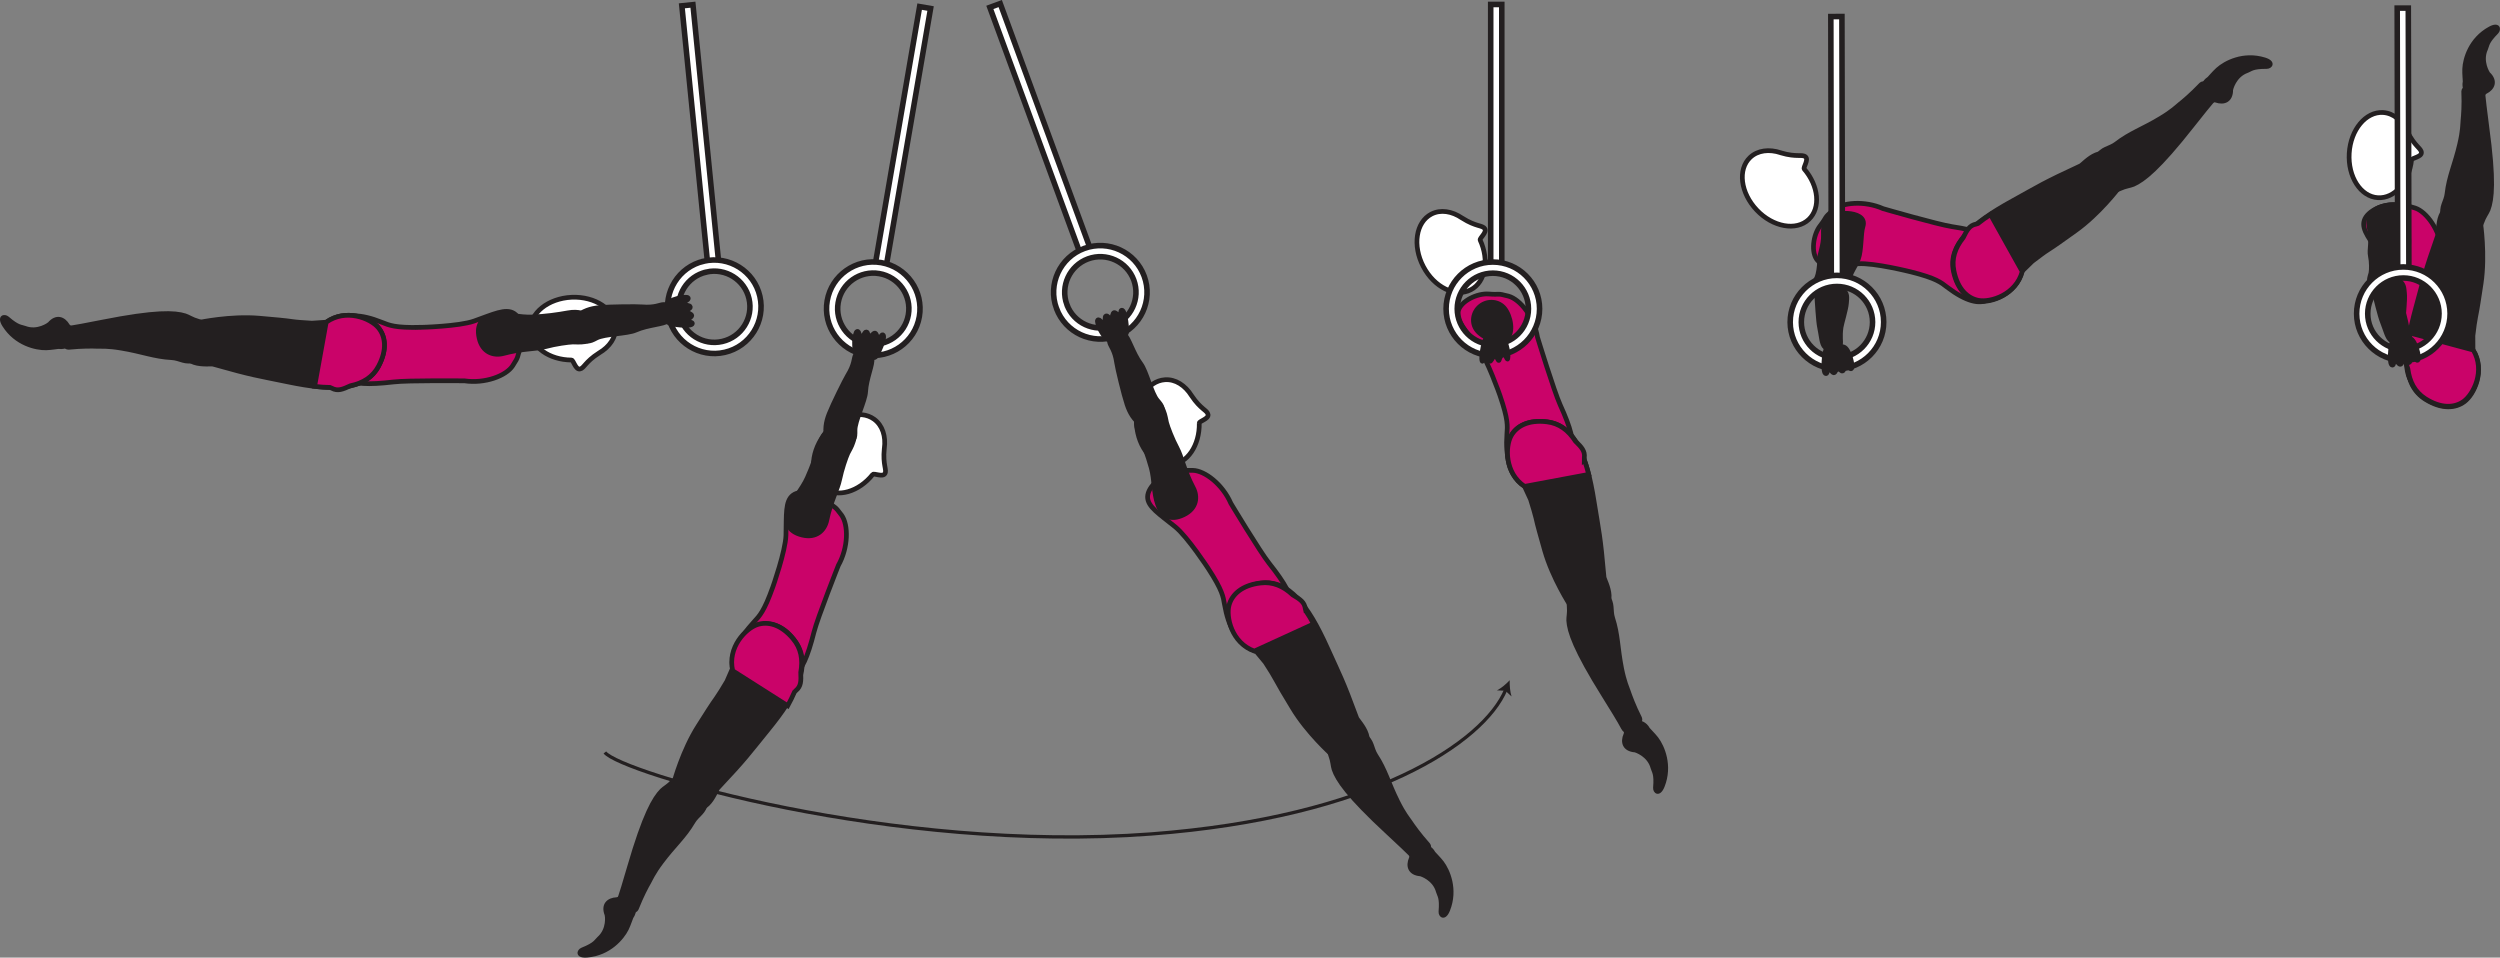 <?xml version="1.0" encoding="UTF-8" standalone="no"?>
<!-- Created with Inkscape (http://www.inkscape.org/) -->

<svg
   version="1.1"
   id="svg1"
   width="299.53"
   height="114.734"
   viewBox="0 0 299.53 114.734"
   sodipodi:docname="cell.svg"
   xmlns:inkscape="http://www.inkscape.org/namespaces/inkscape"
   xmlns:sodipodi="http://sodipodi.sourceforge.net/DTD/sodipodi-0.dtd"
   xmlns="http://www.w3.org/2000/svg"
   xmlns:svg="http://www.w3.org/2000/svg">
  <rect x="0" y="0" width="299.53" height="114.734" fill="#808080" stroke="none"/>
  <sodipodi:namedview
     id="namedview1"
     pagecolor="#ffffff"
     bordercolor="#000000"
     borderopacity="0.25"
     inkscape:showpageshadow="2"
     inkscape:pageopacity="0.0"
     inkscape:pagecheckerboard="0"
     inkscape:deskcolor="#d1d1d1">
    <inkscape:page
       x="0"
       y="0"
       inkscape:label="1"
       id="page1"
       width="299.53"
       height="114.734"
       margin="0"
       bleed="0" />
  </sodipodi:namedview>
  <defs
     id="defs1" />
  <path
     style="fill:#ffffff;fill-opacity:1;fill-rule:nonzero;stroke:#231f20;stroke-width:0.666;stroke-linecap:butt;stroke-linejoin:miter;stroke-miterlimit:4;stroke-dasharray:none;stroke-opacity:1"
     d="m 118.595,0.886 10.91,29.733 1.256,-0.457 -10.922,-29.735 z"
     id="path872" />
  <path
     style="fill:#ffffff;fill-opacity:1;fill-rule:nonzero;stroke:none"
     d="m 127.824,36.496 c -0.808,-2.209 0.328,-4.667 2.536,-5.48 2.208,-0.812 4.672,0.328 5.484,2.537 0.808,2.208 -0.333,4.667 -2.541,5.479 -2.208,0.812 -4.667,-0.328 -5.479,-2.536 m -1.245,0.457 c 1.062,2.901 4.286,4.391 7.188,3.328 2.894,-1.061 4.39,-4.285 3.322,-7.187 -1.062,-2.901 -4.286,-4.391 -7.182,-3.328 -2.902,1.067 -4.396,4.291 -3.328,7.187"
     id="path873" />
  <path
     style="fill:none;stroke:#231f20;stroke-width:0.666;stroke-linecap:butt;stroke-linejoin:miter;stroke-miterlimit:4;stroke-dasharray:none;stroke-opacity:1"
     d="m 127.824,36.496 c -0.808,-2.209 0.328,-4.667 2.536,-5.48 2.208,-0.812 4.672,0.328 5.484,2.537 0.808,2.208 -0.333,4.667 -2.541,5.479 -2.208,0.812 -4.667,-0.328 -5.479,-2.536 z m -1.245,0.457 c 1.062,2.901 4.286,4.391 7.188,3.328 2.894,-1.061 4.39,-4.285 3.322,-7.187 -1.062,-2.901 -4.286,-4.391 -7.182,-3.328 -2.902,1.067 -4.396,4.291 -3.328,7.187 z"
     id="path874" />
  <path
     style="fill:#ffffff;fill-opacity:1;fill-rule:nonzero;stroke:#231f20;stroke-width:0.666;stroke-linecap:butt;stroke-linejoin:miter;stroke-miterlimit:4;stroke-dasharray:none;stroke-opacity:1"
     d="m 110.183,0.792 -5.375,31.213 1.312,0.229 5.375,-31.213 z"
     id="path875" />
  <path
     style="fill:#ffffff;fill-opacity:1;fill-rule:nonzero;stroke:none"
     d="m 100.423,36.261 c 0.401,-2.323 2.609,-3.88 4.926,-3.484 2.323,0.4 3.886,2.613 3.484,4.932 -0.396,2.317 -2.609,3.885 -4.932,3.484 -2.317,-0.401 -3.88,-2.615 -3.478,-4.932 m -1.314,-0.229 c -0.525,3.047 1.527,5.948 4.568,6.473 3.042,0.521 5.948,-1.525 6.47,-4.572 0.525,-3.043 -1.527,-5.943 -4.568,-6.469 -3.042,-0.52 -5.948,1.527 -6.47,4.568"
     id="path876" />
  <path
     style="fill:none;stroke:#231f20;stroke-width:0.666;stroke-linecap:butt;stroke-linejoin:miter;stroke-miterlimit:4;stroke-dasharray:none;stroke-opacity:1"
     d="m 100.423,36.261 c 0.401,-2.323 2.609,-3.88 4.926,-3.484 2.323,0.4 3.886,2.613 3.484,4.932 -0.396,2.317 -2.609,3.885 -4.932,3.484 -2.317,-0.401 -3.88,-2.615 -3.478,-4.932 z m -1.314,-0.229 c -0.525,3.047 1.527,5.948 4.568,6.473 3.042,0.521 5.948,-1.525 6.47,-4.572 0.525,-3.043 -1.527,-5.943 -4.568,-6.469 -3.042,-0.52 -5.948,1.527 -6.47,4.568 z"
     id="path877" />
  <path
     style="fill:#ffffff;fill-opacity:1;fill-rule:nonzero;stroke:#231f20;stroke-width:0.666;stroke-linecap:butt;stroke-linejoin:miter;stroke-miterlimit:4;stroke-dasharray:none;stroke-opacity:1"
     d="m 81.694,0.698 3.15,31.521 1.323,-0.136 -3.145,-31.521 z"
     id="path878" />
  <path
     style="fill:#ffffff;fill-opacity:1;fill-rule:nonzero;stroke:none"
     d="m 84.631,32.594 c 2.292,-0.527 4.588,0.911 5.115,3.203 0.525,2.297 -0.912,4.589 -3.208,5.115 -2.292,0.532 -4.59,-0.911 -5.115,-3.208 -0.527,-2.292 0.911,-4.584 3.208,-5.109 m -0.303,-1.303 c -3.004,0.693 -4.89,3.704 -4.202,6.713 0.693,3.011 3.702,4.896 6.708,4.209 3.016,-0.693 4.896,-3.704 4.209,-6.715 -0.688,-3.009 -3.699,-4.895 -6.715,-4.208"
     id="path879" />
  <path
     style="fill:none;stroke:#231f20;stroke-width:0.666;stroke-linecap:butt;stroke-linejoin:miter;stroke-miterlimit:4;stroke-dasharray:none;stroke-opacity:1"
     d="m 84.631,32.594 c 2.292,-0.527 4.588,0.911 5.115,3.203 0.525,2.297 -0.912,4.589 -3.208,5.115 -2.292,0.532 -4.59,-0.911 -5.115,-3.208 -0.527,-2.292 0.911,-4.584 3.208,-5.109 z m -0.303,-1.303 c -3.004,0.693 -4.89,3.704 -4.202,6.713 0.693,3.011 3.702,4.896 6.708,4.209 3.016,-0.693 4.896,-3.704 4.209,-6.715 -0.688,-3.009 -3.699,-4.895 -6.715,-4.208 z"
     id="path880" />
  <path
     style="fill:#231f20;fill-opacity:1;fill-rule:nonzero;stroke:none"
     d="m 5.855,38.766 c 0.875,-1.027 1.807,-0.693 2.333,0.197 0.156,0.271 0.563,0.339 0.698,0.609 0.302,0.636 -0.338,2.26 -1.828,2.068 -0.104,-0.016 -0.911,0.136 -1.531,0.151 -1.213,0.027 -3.656,-0.511 -5.089,-2.791 -0.682,-1.084 0.084,-1.287 0.496,-0.928 1.285,1.12 1.624,0.964 2.066,1.141 1.516,0.583 2.855,-0.448 2.855,-0.448"
     id="path881" />
  <path
     style="fill:none;stroke:#231f20;stroke-width:0.333;stroke-linecap:butt;stroke-linejoin:miter;stroke-miterlimit:4;stroke-dasharray:none;stroke-opacity:1"
     d="m 5.855,38.766 c 0.875,-1.027 1.807,-0.693 2.333,0.197 0.156,0.271 0.563,0.339 0.698,0.609 0.302,0.636 -0.338,2.26 -1.828,2.068 -0.104,-0.016 -0.911,0.136 -1.531,0.151 -1.213,0.027 -3.656,-0.511 -5.089,-2.791 -0.682,-1.084 0.084,-1.287 0.496,-0.928 1.285,1.12 1.624,0.964 2.066,1.141 1.516,0.583 2.855,-0.448 2.855,-0.448 z"
     id="path882" />
  <path
     style="fill:#231f20;fill-opacity:1;fill-rule:nonzero;stroke:none"
     d="m 24.412,41.428 c 0.416,-2.229 0.198,-2.719 -0.729,-2.959 -0.615,-0.161 -1.135,-0.516 -1.505,-0.631 -1.244,-0.391 -3.484,-0.52 -9.943,0.761 -1.464,0.296 -3.521,0.687 -4.375,0.781 -1.349,0.151 -0.188,2.291 0.344,2.233 1.703,-0.167 2.896,-0.145 3.515,-0.119 0.423,0.015 1.183,-0.063 2.829,0.219 2.49,0.411 3.922,1.031 6.036,1.14 0.979,0.047 1.683,0.708 2.678,0.265 0.989,-0.443 1.15,-1.692 1.15,-1.692"
     id="path883" />
  <path
     style="fill:none;stroke:#231f20;stroke-width:0.566;stroke-linecap:butt;stroke-linejoin:miter;stroke-miterlimit:4;stroke-dasharray:none;stroke-opacity:1"
     d="m 24.412,41.428 c 0.416,-2.229 0.198,-2.719 -0.729,-2.959 -0.615,-0.161 -1.135,-0.516 -1.505,-0.631 -1.244,-0.391 -3.484,-0.52 -9.943,0.761 -1.464,0.296 -3.521,0.687 -4.375,0.781 -1.349,0.151 -0.188,2.291 0.344,2.233 1.703,-0.167 2.896,-0.145 3.515,-0.119 0.423,0.015 1.183,-0.063 2.829,0.219 2.49,0.411 3.922,1.031 6.036,1.14 0.979,0.047 1.683,0.708 2.678,0.265 0.989,-0.443 1.15,-1.692 1.15,-1.692 z"
     id="path884" />
  <path
     style="fill:#ca0369;fill-opacity:1;fill-rule:nonzero;stroke:none"
     d="m 50.438,39.22 c -3.13,0.077 -3.807,-0.256 -4.667,-0.595 -5.364,-2.151 -6.317,0.527 -5.733,3.349 0.686,3.323 0.869,4.525 7.12,3.787 1.738,-0.208 8.509,-0.131 8.509,-0.131 2.423,0.355 4.975,-0.588 5.761,-1.812 0.839,-1.292 0.411,-0.839 0.963,-2.177 0.532,-1.271 0.224,-3.432 -0.817,-4.099 -1.006,-0.631 -2.49,0.12 -4.782,0.927 -1.801,0.636 -6.354,0.751 -6.354,0.751"
     id="path885" />
  <path
     style="fill:none;stroke:#231f20;stroke-width:0.566;stroke-linecap:butt;stroke-linejoin:miter;stroke-miterlimit:4;stroke-dasharray:none;stroke-opacity:1"
     d="m 50.438,39.22 c -3.13,0.077 -3.807,-0.256 -4.667,-0.595 -5.364,-2.151 -6.317,0.527 -5.733,3.349 0.686,3.323 0.869,4.525 7.12,3.787 1.738,-0.208 8.509,-0.131 8.509,-0.131 2.423,0.355 4.975,-0.588 5.761,-1.812 0.839,-1.292 0.411,-0.839 0.963,-2.177 0.532,-1.271 0.224,-3.432 -0.817,-4.099 -1.006,-0.631 -2.49,0.12 -4.782,0.927 -1.801,0.636 -6.354,0.751 -6.354,0.751 z"
     id="path886" />
  <path
     style="fill:#ffffff;fill-opacity:1;fill-rule:nonzero;stroke:none"
     d="m 68.47,43.136 c 0.244,0.016 0.473,1.141 0.994,1.079 0.516,-0.068 0.62,-0.849 2.303,-1.917 l 0.015,-0.011 c 1.256,-0.733 2.042,-1.88 1.985,-3.135 -0.089,-2.073 -2.448,-3.656 -5.267,-3.537 -2.828,0.125 -5.041,1.907 -4.948,3.985 0.084,1.984 2.256,3.52 4.918,3.536"
     id="path887" />
  <path
     style="fill:none;stroke:#231f20;stroke-width:0.566;stroke-linecap:butt;stroke-linejoin:miter;stroke-miterlimit:4;stroke-dasharray:none;stroke-opacity:1"
     d="m 68.47,43.136 c 0.244,0.016 0.473,1.141 0.994,1.079 0.516,-0.068 0.62,-0.849 2.303,-1.917 l 0.015,-0.011 c 1.256,-0.733 2.042,-1.88 1.985,-3.135 -0.089,-2.073 -2.448,-3.656 -5.267,-3.537 -2.828,0.125 -5.041,1.907 -4.948,3.985 0.084,1.984 2.256,3.52 4.918,3.536 z"
     id="path888" />
  <path
     style="fill:#231f20;fill-opacity:1;fill-rule:nonzero;stroke:none"
     d="m 22.152,40.422 c -1.073,3.869 2.932,3.083 3.396,3.213 4.818,1.365 5.198,1.344 8.943,2.12 5.405,1.131 9.285,1.073 10.864,-1.88 1.073,-2.005 0.812,-3.625 -0.036,-4.631 -0.943,-1.115 -3.885,-2.317 -6.235,-0.64 l -1.713,0.115 c -1.156,-0.079 -1.735,-0.105 -2.303,-0.188 -0.994,-0.145 -2.068,-0.235 -4.016,-0.407 -3.457,-0.296 -7.213,0.511 -7.213,0.511 -1.244,-0.073 -1.687,1.787 -1.687,1.787"
     id="path889" />
  <path
     style="fill:none;stroke:#231f20;stroke-width:0.566;stroke-linecap:butt;stroke-linejoin:miter;stroke-miterlimit:4;stroke-dasharray:none;stroke-opacity:1"
     d="m 22.152,40.422 c -1.073,3.869 2.932,3.083 3.396,3.213 4.818,1.365 5.198,1.344 8.943,2.12 5.405,1.131 9.285,1.073 10.864,-1.88 1.073,-2.005 0.812,-3.625 -0.036,-4.631 -0.943,-1.115 -3.885,-2.317 -6.235,-0.64 l -1.713,0.115 c -1.156,-0.079 -1.735,-0.105 -2.303,-0.188 -0.994,-0.145 -2.068,-0.235 -4.016,-0.407 -3.457,-0.296 -7.213,0.511 -7.213,0.511 -1.244,-0.073 -1.687,1.787 -1.687,1.787 z"
     id="path890" />
  <path
     style="fill:#ca0369;fill-opacity:1;fill-rule:nonzero;stroke:none"
     d="m 45.319,39.245 c -0.943,-1.115 -3.885,-2.317 -6.235,-0.64 l -1.39,7.687 c 0.65,0.079 1.254,0.115 1.844,0.125 0.077,0.031 0.15,0.057 0.213,0.093 0.708,0.385 1.292,0.147 2.235,-0.291 1.52,-0.324 2.676,-1.043 3.369,-2.344 1.068,-2.005 0.817,-3.625 -0.036,-4.631"
     id="path891" />
  <path
     style="fill:none;stroke:#231f20;stroke-width:0.566;stroke-linecap:butt;stroke-linejoin:miter;stroke-miterlimit:4;stroke-dasharray:none;stroke-opacity:1"
     d="m 45.319,39.245 c -0.943,-1.115 -3.885,-2.317 -6.235,-0.64 l -1.39,7.687 c 0.65,0.079 1.254,0.115 1.844,0.125 0.077,0.031 0.15,0.057 0.213,0.093 0.708,0.385 1.292,0.147 2.235,-0.291 1.52,-0.324 2.676,-1.043 3.369,-2.344 1.068,-2.005 0.817,-3.625 -0.036,-4.631 z"
     id="path892" />
  <path
     style="fill:#231f20;fill-opacity:1;fill-rule:nonzero;stroke:none"
     d="m 80.052,38.422 c -0.478,0.437 -2.421,0.484 -3.894,1.135 -0.991,0.444 -3.735,0.433 -4.694,0.943 -0.874,0.469 -1.322,0.605 -2.03,-0.307 -0.418,-0.536 -0.876,-1.844 -0.491,-2.177 0.907,-0.776 1.808,-1.057 2.876,-1.161 1.208,-0.115 4.515,-0.145 5.129,-0.088 1.516,0.129 2.131,-0.271 2.538,-0.276 0.76,-0.011 0.952,0.281 1.062,0.776 0.208,0.932 -0.496,1.156 -0.496,1.156"
     id="path893" />
  <path
     style="fill:none;stroke:#231f20;stroke-width:0.566;stroke-linecap:butt;stroke-linejoin:miter;stroke-miterlimit:4;stroke-dasharray:none;stroke-opacity:1"
     d="m 80.052,38.422 c -0.478,0.437 -2.421,0.484 -3.894,1.135 -0.991,0.444 -3.735,0.433 -4.694,0.943 -0.874,0.469 -1.322,0.605 -2.03,-0.307 -0.418,-0.536 -0.876,-1.844 -0.491,-2.177 0.907,-0.776 1.808,-1.057 2.876,-1.161 1.208,-0.115 4.515,-0.145 5.129,-0.088 1.516,0.129 2.131,-0.271 2.538,-0.276 0.76,-0.011 0.952,0.281 1.062,0.776 0.208,0.932 -0.496,1.156 -0.496,1.156 z"
     id="path894" />
  <path
     style="fill:#231f20;fill-opacity:1;fill-rule:nonzero;stroke:none"
     d="m 71.115,39.928 c 0.079,1.292 -1.943,1.036 -2.484,1.047 -0.541,0.016 -2.088,0.229 -3.265,0.552 -1.183,0.317 -2.792,0.213 -5.042,0.823 -1.177,0.319 -2.532,-0.12 -2.917,-1.849 -0.385,-1.713 0.432,-2.577 1.921,-2.744 1.486,-0.172 2.948,0.297 4.464,0.224 1.511,-0.063 3.042,-0.271 4.235,-0.495 1.359,-0.251 2.125,0.129 2.391,0.525 0.661,1 0.697,1.917 0.697,1.917"
     id="path895" />
  <path
     style="fill:none;stroke:#231f20;stroke-width:0.566;stroke-linecap:butt;stroke-linejoin:miter;stroke-miterlimit:4;stroke-dasharray:none;stroke-opacity:1"
     d="m 71.115,39.928 c 0.079,1.292 -1.943,1.036 -2.484,1.047 -0.541,0.016 -2.088,0.229 -3.265,0.552 -1.183,0.317 -2.792,0.213 -5.042,0.823 -1.177,0.319 -2.532,-0.12 -2.917,-1.849 -0.385,-1.713 0.432,-2.577 1.921,-2.744 1.486,-0.172 2.948,0.297 4.464,0.224 1.511,-0.063 3.042,-0.271 4.235,-0.495 1.359,-0.251 2.125,0.129 2.391,0.525 0.661,1 0.697,1.917 0.697,1.917 z"
     id="path896" />
  <path
     style="fill:#231f20;fill-opacity:1;fill-rule:nonzero;stroke:none"
     d="m 79.824,36.553 c 0.187,-0.677 2.458,-1.136 2.619,-0.86 0.161,0.276 -0.604,0.344 -0.437,0.661 0.166,0.313 0.652,0.193 0.698,0.417 0.052,0.249 -0.546,0.301 -0.428,0.583 0.048,0.115 0.62,0.276 0.606,0.464 -0.016,0.167 -0.48,0.416 -0.502,0.547 -0.03,0.213 0.584,0.213 0.574,0.391 -0.02,0.464 -2.714,0.104 -2.85,-0.099 -0.197,-0.292 -0.582,-1.021 -0.28,-2.104"
     id="path897" />
  <path
     style="fill:none;stroke:#231f20;stroke-width:0.566;stroke-linecap:round;stroke-linejoin:round;stroke-miterlimit:4;stroke-dasharray:none;stroke-opacity:1"
     d="m 79.824,36.553 c 0.187,-0.677 2.458,-1.136 2.619,-0.86 0.161,0.276 -0.604,0.344 -0.437,0.661 0.166,0.313 0.652,0.193 0.698,0.417 0.052,0.249 -0.546,0.301 -0.428,0.583 0.048,0.115 0.62,0.276 0.606,0.464 -0.016,0.167 -0.48,0.416 -0.502,0.547 -0.03,0.213 0.584,0.213 0.574,0.391 -0.02,0.464 -2.714,0.104 -2.85,-0.099 -0.197,-0.292 -0.582,-1.021 -0.28,-2.104 z"
     id="path898" />
  <path
     style="fill:#231f20;fill-opacity:1;fill-rule:nonzero;stroke:none"
     d="m 72.626,109.652 c -0.511,-1.256 0.213,-1.932 1.25,-1.98 0.307,-0.02 0.558,-0.348 0.859,-0.343 0.703,0.02 1.855,1.339 0.995,2.572 -0.058,0.09 -0.302,0.871 -0.572,1.428 -0.538,1.088 -2.131,3.01 -4.819,3.228 -1.276,0.111 -1.104,-0.661 -0.599,-0.858 1.588,-0.636 1.61,-1 1.964,-1.318 1.219,-1.073 0.922,-2.729 0.922,-2.729"
     id="path899" />
  <path
     style="fill:none;stroke:#231f20;stroke-width:0.333;stroke-linecap:butt;stroke-linejoin:miter;stroke-miterlimit:4;stroke-dasharray:none;stroke-opacity:1"
     d="m 72.626,109.652 c -0.511,-1.256 0.213,-1.932 1.25,-1.98 0.307,-0.02 0.558,-0.348 0.859,-0.343 0.703,0.02 1.855,1.339 0.995,2.572 -0.058,0.09 -0.302,0.871 -0.572,1.428 -0.538,1.088 -2.131,3.01 -4.819,3.228 -1.276,0.111 -1.104,-0.661 -0.599,-0.858 1.588,-0.636 1.61,-1 1.964,-1.318 1.219,-1.073 0.922,-2.729 0.922,-2.729 z"
     id="path900" />
  <path
     style="fill:#231f20;fill-opacity:1;fill-rule:nonzero;stroke:none"
     d="m 83.532,94.396 c -1.786,-1.4 -2.322,-1.432 -2.964,-0.719 -0.426,0.48 -0.984,0.771 -1.26,1.052 -0.906,0.923 -2.057,2.85 -3.89,9.172 -0.418,1.438 -1.011,3.448 -1.323,4.246 -0.491,1.265 1.943,1.218 2.14,0.729 0.636,-1.595 1.199,-2.641 1.511,-3.183 0.208,-0.369 0.494,-1.078 1.494,-2.412 1.516,-2.02 2.724,-3.004 3.792,-4.828 0.495,-0.848 1.406,-1.176 1.468,-2.254 0.063,-1.084 -0.968,-1.803 -0.968,-1.803"
     id="path901" />
  <path
     style="fill:none;stroke:#231f20;stroke-width:0.566;stroke-linecap:butt;stroke-linejoin:miter;stroke-miterlimit:4;stroke-dasharray:none;stroke-opacity:1"
     d="m 83.532,94.396 c -1.786,-1.4 -2.322,-1.432 -2.964,-0.719 -0.426,0.48 -0.984,0.771 -1.26,1.052 -0.906,0.923 -2.057,2.85 -3.89,9.172 -0.418,1.438 -1.011,3.448 -1.323,4.246 -0.491,1.265 1.943,1.218 2.14,0.729 0.636,-1.595 1.199,-2.641 1.511,-3.183 0.208,-0.369 0.494,-1.078 1.494,-2.412 1.516,-2.02 2.724,-3.004 3.792,-4.828 0.495,-0.848 1.406,-1.176 1.468,-2.254 0.063,-1.084 -0.968,-1.803 -0.968,-1.803 z"
     id="path902" />
  <path
     style="fill:#ca0369;fill-opacity:1;fill-rule:nonzero;stroke:none"
     d="m 92.595,70.329 c -1.052,2.952 -1.6,3.468 -2.224,4.146 -3.928,4.245 -1.767,6.093 1.077,6.552 3.35,0.546 4.538,0.806 6.079,-5.298 0.426,-1.697 2.921,-7.994 2.921,-7.994 1.199,-2.135 1.229,-4.854 0.371,-6.031 -0.912,-1.235 -0.642,-0.677 -1.694,-1.672 -0.994,-0.948 -3.125,-1.437 -4.119,-0.697 -0.948,0.708 -0.776,2.364 -0.839,4.791 -0.052,1.912 -1.572,6.204 -1.572,6.204"
     id="path903" />
  <path
     style="fill:none;stroke:#231f20;stroke-width:0.566;stroke-linecap:butt;stroke-linejoin:miter;stroke-miterlimit:4;stroke-dasharray:none;stroke-opacity:1"
     d="m 92.595,70.329 c -1.052,2.952 -1.6,3.468 -2.224,4.146 -3.928,4.245 -1.767,6.093 1.077,6.552 3.35,0.546 4.538,0.806 6.079,-5.298 0.426,-1.697 2.921,-7.994 2.921,-7.994 1.199,-2.135 1.229,-4.854 0.371,-6.031 -0.912,-1.235 -0.642,-0.677 -1.694,-1.672 -0.994,-0.948 -3.125,-1.437 -4.119,-0.697 -0.948,0.708 -0.776,2.364 -0.839,4.791 -0.052,1.912 -1.572,6.204 -1.572,6.204 z"
     id="path904" />
  <path
     style="fill:#ffffff;fill-opacity:1;fill-rule:nonzero;stroke:none"
     d="m 104.563,56.849 c 0.166,-0.181 1.188,0.344 1.458,-0.104 0.271,-0.453 -0.276,-1.016 -0.073,-3 l 0.005,-0.016 c 0.199,-1.443 -0.213,-2.771 -1.229,-3.505 -1.687,-1.219 -4.391,-0.343 -6.041,1.943 -1.656,2.292 -1.631,5.131 0.052,6.349 1.609,1.161 4.161,0.417 5.828,-1.667"
     id="path905" />
  <path
     style="fill:none;stroke:#231f20;stroke-width:0.566;stroke-linecap:butt;stroke-linejoin:miter;stroke-miterlimit:4;stroke-dasharray:none;stroke-opacity:1"
     d="m 104.563,56.849 c 0.166,-0.181 1.188,0.344 1.458,-0.104 0.271,-0.453 -0.276,-1.016 -0.073,-3 l 0.005,-0.016 c 0.199,-1.443 -0.213,-2.771 -1.229,-3.505 -1.687,-1.219 -4.391,-0.343 -6.041,1.943 -1.656,2.292 -1.631,5.131 0.052,6.349 1.609,1.161 4.161,0.417 5.828,-1.667 z"
     id="path906" />
  <path
     style="fill:#231f20;fill-opacity:1;fill-rule:nonzero;stroke:none"
     d="m 81.595,95.939 c 2.943,2.733 4.088,-1.183 4.416,-1.532 3.432,-3.651 3.584,-4 6,-6.963 3.495,-4.281 5.229,-7.751 3.333,-10.511 -1.292,-1.876 -2.844,-2.396 -4.125,-2.104 -1.427,0.328 -3.848,2.386 -3.443,5.244 l -0.686,1.574 c -0.599,0.994 -0.891,1.489 -1.224,1.958 -0.584,0.818 -1.162,1.724 -2.208,3.38 -1.866,2.927 -2.866,6.635 -2.866,6.635 -0.645,1.068 0.803,2.319 0.803,2.319"
     id="path907" />
  <path
     style="fill:none;stroke:#231f20;stroke-width:0.566;stroke-linecap:butt;stroke-linejoin:miter;stroke-miterlimit:4;stroke-dasharray:none;stroke-opacity:1"
     d="m 81.595,95.939 c 2.943,2.733 4.088,-1.183 4.416,-1.532 3.432,-3.651 3.584,-4 6,-6.963 3.495,-4.281 5.229,-7.751 3.333,-10.511 -1.292,-1.876 -2.844,-2.396 -4.125,-2.104 -1.427,0.328 -3.848,2.386 -3.443,5.244 l -0.686,1.574 c -0.599,0.994 -0.891,1.489 -1.224,1.958 -0.584,0.818 -1.162,1.724 -2.208,3.38 -1.866,2.927 -2.866,6.635 -2.866,6.635 -0.645,1.068 0.803,2.319 0.803,2.319 z"
     id="path908" />
  <path
     style="fill:#ca0369;fill-opacity:1;fill-rule:nonzero;stroke:none"
     d="m 95.038,76.548 c -1.454,-1.751 -3.047,-2.125 -4.298,-1.715 -1.39,0.454 -3.614,2.72 -2.953,5.532 l 6.593,4.192 c 0.319,-0.577 0.579,-1.124 0.814,-1.661 0.057,-0.063 0.109,-0.119 0.166,-0.161 0.626,-0.515 0.626,-1.146 0.578,-2.182 0.277,-1.532 0.042,-2.87 -0.9,-4.005"
     id="path909" />
  <path
     style="fill:none;stroke:#231f20;stroke-width:0.566;stroke-linecap:butt;stroke-linejoin:miter;stroke-miterlimit:4;stroke-dasharray:none;stroke-opacity:1"
     d="m 95.038,76.548 c -1.454,-1.751 -3.047,-2.125 -4.298,-1.715 -1.39,0.454 -3.614,2.72 -2.953,5.532 l 6.593,4.192 c 0.319,-0.577 0.579,-1.124 0.814,-1.661 0.057,-0.063 0.109,-0.119 0.166,-0.161 0.626,-0.515 0.626,-1.146 0.578,-2.182 0.277,-1.532 0.042,-2.87 -0.9,-4.005 z"
     id="path910" />
  <path
     style="fill:#231f20;fill-opacity:1;fill-rule:nonzero;stroke:none"
     d="m 104.453,42.953 c 0.172,0.62 -0.661,2.376 -0.744,3.985 -0.052,1.083 -1.297,3.531 -1.272,4.615 0.022,0.989 -0.061,1.448 -1.192,1.671 -0.666,0.131 -2.041,-0.047 -2.166,-0.541 -0.282,-1.156 -0.131,-2.093 0.26,-3.088 0.442,-1.131 1.912,-4.099 2.234,-4.625 0.803,-1.292 0.719,-2.021 0.902,-2.385 0.333,-0.683 0.677,-0.719 1.166,-0.599 0.932,0.235 0.812,0.968 0.812,0.968"
     id="path911" />
  <path
     style="fill:none;stroke:#231f20;stroke-width:0.566;stroke-linecap:butt;stroke-linejoin:miter;stroke-miterlimit:4;stroke-dasharray:none;stroke-opacity:1"
     d="m 104.453,42.953 c 0.172,0.62 -0.661,2.376 -0.744,3.985 -0.052,1.083 -1.297,3.531 -1.272,4.615 0.022,0.989 -0.061,1.448 -1.192,1.671 -0.666,0.131 -2.041,-0.047 -2.166,-0.541 -0.282,-1.156 -0.131,-2.093 0.26,-3.088 0.442,-1.131 1.912,-4.099 2.234,-4.625 0.803,-1.292 0.719,-2.021 0.902,-2.385 0.333,-0.683 0.677,-0.719 1.166,-0.599 0.932,0.235 0.812,0.968 0.812,0.968 z"
     id="path912" />
  <path
     style="fill:#231f20;fill-opacity:1;fill-rule:nonzero;stroke:none"
     d="m 101.767,51.605 c 1.186,0.515 0.041,2.203 -0.188,2.687 -0.235,0.495 -0.74,1.969 -0.984,3.161 -0.246,1.204 -1.068,2.595 -1.538,4.876 -0.249,1.192 -1.244,2.203 -2.967,1.771 -1.704,-0.432 -2.099,-1.547 -1.584,-2.953 0.516,-1.407 1.598,-2.505 2.218,-3.885 0.62,-1.375 1.125,-2.839 1.469,-4 0.386,-1.328 1.074,-1.839 1.547,-1.896 1.188,-0.141 2.027,0.24 2.027,0.24"
     id="path913" />
  <path
     style="fill:none;stroke:#231f20;stroke-width:0.566;stroke-linecap:butt;stroke-linejoin:miter;stroke-miterlimit:4;stroke-dasharray:none;stroke-opacity:1"
     d="m 101.767,51.605 c 1.186,0.515 0.041,2.203 -0.188,2.687 -0.235,0.495 -0.74,1.969 -0.984,3.161 -0.246,1.204 -1.068,2.595 -1.538,4.876 -0.249,1.192 -1.244,2.203 -2.967,1.771 -1.704,-0.432 -2.099,-1.547 -1.584,-2.953 0.516,-1.407 1.598,-2.505 2.218,-3.885 0.62,-1.375 1.125,-2.839 1.469,-4 0.386,-1.328 1.074,-1.839 1.547,-1.896 1.188,-0.141 2.027,0.24 2.027,0.24 z"
     id="path914" />
  <path
     style="fill:#231f20;fill-opacity:1;fill-rule:nonzero;stroke:none"
     d="m 102.751,42.469 c -0.59,-0.38 -0.366,-2.683 -0.052,-2.755 0.306,-0.073 0.145,0.676 0.5,0.609 0.349,-0.068 0.374,-0.563 0.604,-0.547 0.249,0.02 0.125,0.613 0.426,0.583 0.131,-0.016 0.448,-0.516 0.631,-0.443 0.151,0.063 0.249,0.579 0.375,0.636 0.193,0.093 0.369,-0.496 0.536,-0.439 0.438,0.163 -0.692,2.631 -0.927,2.699 -0.333,0.104 -1.145,0.26 -2.093,-0.344"
     id="path915" />
  <path
     style="fill:none;stroke:#231f20;stroke-width:0.566;stroke-linecap:round;stroke-linejoin:round;stroke-miterlimit:4;stroke-dasharray:none;stroke-opacity:1"
     d="m 102.751,42.469 c -0.59,-0.38 -0.366,-2.683 -0.052,-2.755 0.306,-0.073 0.145,0.676 0.5,0.609 0.349,-0.068 0.374,-0.563 0.604,-0.547 0.249,0.02 0.125,0.613 0.426,0.583 0.131,-0.016 0.448,-0.516 0.631,-0.443 0.151,0.063 0.249,0.579 0.375,0.636 0.193,0.093 0.369,-0.496 0.536,-0.439 0.438,0.163 -0.692,2.631 -0.927,2.699 -0.333,0.104 -1.145,0.26 -2.093,-0.344 z"
     id="path916" />
  <path
     style="fill:none;stroke:#231f20;stroke-width:0.4;stroke-linecap:butt;stroke-linejoin:miter;stroke-miterlimit:4;stroke-dasharray:none;stroke-opacity:1"
     d="m 72.47,90.152 c 1.874,2.405 34.478,12.109 65.473,9.765 26.412,-1.994 39.854,-10.969 42.474,-17.302"
     id="path917" />
  <path
     style="fill:#231f20;fill-opacity:1;fill-rule:nonzero;stroke:none"
     d="m 180.881,81.5 c -0.021,0.605 0.042,1.391 0.223,1.944 l -0.744,-0.683 -1.011,-0.046 c 0.516,-0.256 1.12,-0.771 1.532,-1.215"
     id="path918" />
  <path
     style="fill:#231f20;fill-opacity:1;fill-rule:nonzero;stroke:none"
     d="m 170.193,104.819 c -1.349,-0.104 -1.63,-1.058 -1.213,-2.006 0.12,-0.281 -0.063,-0.656 0.083,-0.922 0.333,-0.619 2.021,-1.058 2.745,0.261 0.052,0.088 0.64,0.656 1.02,1.151 0.729,0.964 1.735,3.25 0.735,5.754 -0.474,1.188 -1.083,0.688 -1.036,0.152 0.145,-1.709 -0.178,-1.885 -0.303,-2.349 -0.416,-1.568 -2.031,-2.041 -2.031,-2.041"
     id="path919" />
  <path
     style="fill:none;stroke:#231f20;stroke-width:0.333;stroke-linecap:butt;stroke-linejoin:miter;stroke-miterlimit:4;stroke-dasharray:none;stroke-opacity:1"
     d="m 170.193,104.819 c -1.349,-0.104 -1.63,-1.058 -1.213,-2.006 0.12,-0.281 -0.063,-0.656 0.083,-0.922 0.333,-0.619 2.021,-1.058 2.745,0.261 0.052,0.088 0.64,0.656 1.02,1.151 0.729,0.964 1.735,3.25 0.735,5.754 -0.474,1.188 -1.083,0.688 -1.036,0.152 0.145,-1.709 -0.178,-1.885 -0.303,-2.349 -0.416,-1.568 -2.031,-2.041 -2.031,-2.041 z"
     id="path920" />
  <path
     style="fill:#231f20;fill-opacity:1;fill-rule:nonzero;stroke:none"
     d="m 195.901,89.975 c -1.353,-0.104 -1.63,-1.052 -1.213,-2 0.12,-0.287 -0.063,-0.662 0.079,-0.927 0.337,-0.62 2.025,-1.052 2.744,0.26 0.057,0.093 0.646,0.661 1.026,1.151 0.73,0.969 1.734,3.256 0.734,5.761 -0.479,1.181 -1.088,0.681 -1.042,0.145 0.147,-1.702 -0.177,-1.885 -0.296,-2.344 -0.417,-1.573 -2.032,-2.046 -2.032,-2.046"
     id="path921" />
  <path
     style="fill:none;stroke:#231f20;stroke-width:0.333;stroke-linecap:butt;stroke-linejoin:miter;stroke-miterlimit:4;stroke-dasharray:none;stroke-opacity:1"
     d="m 195.901,89.975 c -1.353,-0.104 -1.63,-1.052 -1.213,-2 0.12,-0.287 -0.063,-0.662 0.079,-0.927 0.337,-0.62 2.025,-1.052 2.744,0.26 0.057,0.093 0.646,0.661 1.026,1.151 0.73,0.969 1.734,3.256 0.734,5.761 -0.479,1.181 -1.088,0.681 -1.042,0.145 0.147,-1.702 -0.177,-1.885 -0.296,-2.344 -0.417,-1.573 -2.032,-2.046 -2.032,-2.046 z"
     id="path922" />
  <path
     style="fill:#231f20;fill-opacity:1;fill-rule:nonzero;stroke:none"
     d="m 161.423,88.245 c -2.047,0.97 -2.314,1.432 -1.964,2.328 0.234,0.594 0.25,1.224 0.374,1.594 0.418,1.224 1.631,3.114 6.47,7.584 1.098,1.016 2.63,2.442 3.202,3.082 0.918,1 1.959,-1.197 1.604,-1.593 -1.134,-1.281 -1.817,-2.249 -2.166,-2.771 -0.234,-0.354 -0.744,-0.926 -1.484,-2.416 -1.131,-2.261 -1.468,-3.781 -2.631,-5.548 -0.536,-0.822 -0.421,-1.785 -1.359,-2.322 -0.942,-0.542 -2.046,0.062 -2.046,0.062"
     id="path923" />
  <path
     style="fill:none;stroke:#231f20;stroke-width:0.566;stroke-linecap:butt;stroke-linejoin:miter;stroke-miterlimit:4;stroke-dasharray:none;stroke-opacity:1"
     d="m 161.423,88.245 c -2.047,0.97 -2.314,1.432 -1.964,2.328 0.234,0.594 0.25,1.224 0.374,1.594 0.418,1.224 1.631,3.114 6.47,7.584 1.098,1.016 2.63,2.442 3.202,3.082 0.918,1 1.959,-1.197 1.604,-1.593 -1.134,-1.281 -1.817,-2.249 -2.166,-2.771 -0.234,-0.354 -0.744,-0.926 -1.484,-2.416 -1.131,-2.261 -1.468,-3.781 -2.631,-5.548 -0.536,-0.822 -0.421,-1.785 -1.359,-2.322 -0.942,-0.542 -2.046,0.062 -2.046,0.062 z"
     id="path924" />
  <path
     style="fill:#ca0369;fill-opacity:1;fill-rule:nonzero;stroke:none"
     d="m 144.767,68.12 c 1.708,2.631 1.785,3.38 1.942,4.287 0.995,5.693 3.766,5.098 5.864,3.12 2.464,-2.328 3.396,-3.115 -0.521,-8.047 -1.093,-1.369 -4.583,-7.177 -4.583,-7.177 -0.969,-2.245 -3.109,-3.921 -4.562,-3.948 -1.536,-0.031 -0.932,0.093 -2.355,0.323 -1.364,0.219 -3.041,1.615 -3.057,2.849 -0.015,1.188 1.406,2.057 3.292,3.579 1.489,1.203 3.98,5.015 3.98,5.015"
     id="path925" />
  <path
     style="fill:none;stroke:#231f20;stroke-width:0.566;stroke-linecap:butt;stroke-linejoin:miter;stroke-miterlimit:4;stroke-dasharray:none;stroke-opacity:1"
     d="m 144.767,68.12 c 1.708,2.631 1.785,3.38 1.942,4.287 0.995,5.693 3.766,5.098 5.864,3.12 2.464,-2.328 3.396,-3.115 -0.521,-8.047 -1.093,-1.369 -4.583,-7.177 -4.583,-7.177 -0.969,-2.245 -3.109,-3.921 -4.562,-3.948 -1.536,-0.031 -0.932,0.093 -2.355,0.323 -1.364,0.219 -3.041,1.615 -3.057,2.849 -0.015,1.188 1.406,2.057 3.292,3.579 1.489,1.203 3.98,5.015 3.98,5.015 z"
     id="path926" />
  <path
     style="fill:#ffffff;fill-opacity:1;fill-rule:nonzero;stroke:none"
     d="m 143.688,50.688 c 0.011,-0.244 1.131,-0.495 1.052,-1.016 -0.079,-0.52 -0.864,-0.604 -1.969,-2.255 l -0.01,-0.016 c -0.77,-1.235 -1.937,-1.995 -3.188,-1.905 -2.073,0.14 -3.593,2.541 -3.401,5.353 0.193,2.819 2.032,4.989 4.099,4.849 1.985,-0.141 3.469,-2.344 3.417,-5.011"
     id="path927" />
  <path
     style="fill:none;stroke:#231f20;stroke-width:0.566;stroke-linecap:butt;stroke-linejoin:miter;stroke-miterlimit:4;stroke-dasharray:none;stroke-opacity:1"
     d="m 143.688,50.688 c 0.011,-0.244 1.131,-0.495 1.052,-1.016 -0.079,-0.52 -0.864,-0.604 -1.969,-2.255 l -0.01,-0.016 c -0.77,-1.235 -1.937,-1.995 -3.188,-1.905 -2.073,0.14 -3.593,2.541 -3.401,5.353 0.193,2.819 2.032,4.989 4.099,4.849 1.985,-0.141 3.469,-2.344 3.417,-5.011 z"
     id="path928" />
  <path
     style="fill:#231f20;fill-opacity:1;fill-rule:nonzero;stroke:none"
     d="m 161.943,90.657 c 3.756,-1.401 0.766,-4.177 0.6,-4.625 -1.735,-4.703 -1.98,-5 -3.548,-8.484 -2.271,-5.037 -4.599,-8.141 -7.916,-7.677 -2.246,0.312 -3.407,1.473 -3.719,2.749 -0.344,1.417 0.416,4.505 3.151,5.423 l 1.093,1.317 c 0.625,0.979 0.939,1.464 1.209,1.975 0.474,0.885 1.026,1.806 2.036,3.478 1.787,2.979 4.656,5.536 4.656,5.536 0.667,1.047 2.438,0.308 2.438,0.308"
     id="path929" />
  <path
     style="fill:none;stroke:#231f20;stroke-width:0.566;stroke-linecap:butt;stroke-linejoin:miter;stroke-miterlimit:4;stroke-dasharray:none;stroke-opacity:1"
     d="m 161.943,90.657 c 3.756,-1.401 0.766,-4.177 0.6,-4.625 -1.735,-4.703 -1.98,-5 -3.548,-8.484 -2.271,-5.037 -4.599,-8.141 -7.916,-7.677 -2.246,0.312 -3.407,1.473 -3.719,2.749 -0.344,1.417 0.416,4.505 3.151,5.423 l 1.093,1.317 c 0.625,0.979 0.939,1.464 1.209,1.975 0.474,0.885 1.026,1.806 2.036,3.478 1.787,2.979 4.656,5.536 4.656,5.536 0.667,1.047 2.438,0.308 2.438,0.308 z"
     id="path930" />
  <path
     style="fill:#ca0369;fill-opacity:1;fill-rule:nonzero;stroke:none"
     d="m 156.437,73.167 c -0.02,-0.072 -0.036,-0.151 -0.046,-0.219 -0.088,-0.801 -0.615,-1.145 -1.506,-1.671 -1.134,-1.062 -2.39,-1.605 -3.858,-1.428 -2.256,0.266 -3.438,1.396 -3.776,2.672 -0.375,1.407 0.312,4.516 3.036,5.49 l 7.104,-3.255 c -0.307,-0.579 -0.63,-1.099 -0.954,-1.589"
     id="path931" />
  <path
     style="fill:none;stroke:#231f20;stroke-width:0.566;stroke-linecap:butt;stroke-linejoin:miter;stroke-miterlimit:4;stroke-dasharray:none;stroke-opacity:1"
     d="m 156.437,73.167 c -0.02,-0.072 -0.036,-0.151 -0.046,-0.219 -0.088,-0.801 -0.615,-1.145 -1.506,-1.671 -1.134,-1.062 -2.39,-1.605 -3.858,-1.428 -2.256,0.266 -3.438,1.396 -3.776,2.672 -0.375,1.407 0.312,4.516 3.036,5.49 l 7.104,-3.255 c -0.307,-0.579 -0.63,-1.099 -0.954,-1.589 z"
     id="path932" />
  <path
     style="fill:#231f20;fill-opacity:1;fill-rule:nonzero;stroke:none"
     d="m 134.713,40.073 c 0.532,0.371 1.016,2.256 1.98,3.541 0.651,0.865 1.26,3.543 1.974,4.36 0.646,0.749 0.881,1.156 0.152,2.047 -0.434,0.532 -1.6,1.271 -2.016,0.969 -0.954,-0.709 -1.432,-1.521 -1.771,-2.543 -0.385,-1.145 -1.156,-4.369 -1.24,-4.979 -0.208,-1.505 -0.745,-2.016 -0.833,-2.412 -0.178,-0.739 0.062,-0.989 0.516,-1.208 0.864,-0.411 1.238,0.224 1.238,0.224"
     id="path933" />
  <path
     style="fill:none;stroke:#231f20;stroke-width:0.566;stroke-linecap:butt;stroke-linejoin:miter;stroke-miterlimit:4;stroke-dasharray:none;stroke-opacity:1"
     d="m 134.713,40.073 c 0.532,0.371 1.016,2.256 1.98,3.541 0.651,0.865 1.26,3.543 1.974,4.36 0.646,0.749 0.881,1.156 0.152,2.047 -0.434,0.532 -1.6,1.271 -2.016,0.969 -0.954,-0.709 -1.432,-1.521 -1.771,-2.543 -0.385,-1.145 -1.156,-4.369 -1.24,-4.979 -0.208,-1.505 -0.745,-2.016 -0.833,-2.412 -0.178,-0.739 0.062,-0.989 0.516,-1.208 0.864,-0.411 1.238,0.224 1.238,0.224 z"
     id="path934" />
  <path
     style="fill:#231f20;fill-opacity:1;fill-rule:nonzero;stroke:none"
     d="m 138.183,48.444 c 1.245,-0.36 1.442,1.667 1.578,2.192 0.135,0.527 0.687,1.979 1.266,3.057 0.577,1.079 0.838,2.672 1.926,4.724 0.579,1.083 0.459,2.495 -1.14,3.26 -1.589,0.761 -2.609,0.156 -3.109,-1.255 -0.5,-1.407 -0.371,-2.943 -0.776,-4.401 -0.401,-1.459 -0.948,-2.907 -1.433,-4.016 -0.552,-1.271 -0.348,-2.104 -0.02,-2.448 0.822,-0.869 1.708,-1.113 1.708,-1.113"
     id="path935" />
  <path
     style="fill:none;stroke:#231f20;stroke-width:0.566;stroke-linecap:butt;stroke-linejoin:miter;stroke-miterlimit:4;stroke-dasharray:none;stroke-opacity:1"
     d="m 138.183,48.444 c 1.245,-0.36 1.442,1.667 1.578,2.192 0.135,0.527 0.687,1.979 1.266,3.057 0.577,1.079 0.838,2.672 1.926,4.724 0.579,1.083 0.459,2.495 -1.14,3.26 -1.589,0.761 -2.609,0.156 -3.109,-1.255 -0.5,-1.407 -0.371,-2.943 -0.776,-4.401 -0.401,-1.459 -0.948,-2.907 -1.433,-4.016 -0.552,-1.271 -0.348,-2.104 -0.02,-2.448 0.822,-0.869 1.708,-1.113 1.708,-1.113 z"
     id="path936" />
  <path
     style="fill:#231f20;fill-opacity:1;fill-rule:nonzero;stroke:none"
     d="m 132.937,40.714 c -0.697,-0.032 -1.65,-2.141 -1.416,-2.36 0.23,-0.219 0.47,0.511 0.74,0.281 0.271,-0.235 0.042,-0.683 0.25,-0.776 0.229,-0.109 0.417,0.464 0.661,0.287 0.104,-0.073 0.131,-0.672 0.323,-0.693 0.166,-0.025 0.505,0.371 0.641,0.36 0.213,-0.016 0.073,-0.615 0.255,-0.647 0.458,-0.077 0.704,2.625 0.537,2.803 -0.24,0.26 -0.86,0.797 -1.991,0.745"
     id="path937" />
  <path
     style="fill:none;stroke:#231f20;stroke-width:0.566;stroke-linecap:round;stroke-linejoin:round;stroke-miterlimit:4;stroke-dasharray:none;stroke-opacity:1"
     d="m 132.937,40.714 c -0.697,-0.032 -1.65,-2.141 -1.416,-2.36 0.23,-0.219 0.47,0.511 0.74,0.281 0.271,-0.235 0.042,-0.683 0.25,-0.776 0.229,-0.109 0.417,0.464 0.661,0.287 0.104,-0.073 0.131,-0.672 0.323,-0.693 0.166,-0.025 0.505,0.371 0.641,0.36 0.213,-0.016 0.073,-0.615 0.255,-0.647 0.458,-0.077 0.704,2.625 0.537,2.803 -0.24,0.26 -0.86,0.797 -1.991,0.745 z"
     id="path938" />
  <path
     style="fill:#ca0369;fill-opacity:1;fill-rule:nonzero;stroke:none"
     d="m 179.699,47.344 c 1.025,2.969 0.916,3.713 0.849,4.636 -0.417,5.765 2.427,5.859 4.937,4.443 2.952,-1.667 4.047,-2.203 1.438,-7.932 -0.724,-1.595 -2.708,-8.073 -2.708,-8.073 -0.396,-2.412 -2.074,-4.552 -3.48,-4.937 -1.479,-0.396 -0.927,-0.136 -2.364,-0.256 -1.371,-0.113 -3.339,0.833 -3.652,2.032 -0.302,1.145 0.87,2.333 2.333,4.271 1.147,1.521 2.647,5.817 2.647,5.817"
     id="path939" />
  <path
     style="fill:none;stroke:#231f20;stroke-width:0.566;stroke-linecap:butt;stroke-linejoin:miter;stroke-miterlimit:4;stroke-dasharray:none;stroke-opacity:1"
     d="m 179.699,47.344 c 1.025,2.969 0.916,3.713 0.849,4.636 -0.417,5.765 2.427,5.859 4.937,4.443 2.952,-1.667 4.047,-2.203 1.438,-7.932 -0.724,-1.595 -2.708,-8.073 -2.708,-8.073 -0.396,-2.412 -2.074,-4.552 -3.48,-4.937 -1.479,-0.396 -0.927,-0.136 -2.364,-0.256 -1.371,-0.113 -3.339,0.833 -3.652,2.032 -0.302,1.145 0.87,2.333 2.333,4.271 1.147,1.521 2.647,5.817 2.647,5.817 z"
     id="path940" />
  <path
     style="fill:#231f20;fill-opacity:1;fill-rule:nonzero;stroke:none"
     d="m 177.256,36.548 c 0.989,-0.776 2.401,-0.636 3.151,0.323 0.75,0.948 1.202,3.052 0.213,3.828 -0.989,0.781 -3.047,-0.063 -3.792,-1.016 -0.755,-0.953 -0.557,-2.353 0.428,-3.135"
     id="path941" />
  <path
     style="fill:none;stroke:#231f20;stroke-width:0.237;stroke-linecap:butt;stroke-linejoin:miter;stroke-miterlimit:4;stroke-dasharray:none;stroke-opacity:1"
     d="m 177.256,36.548 c 0.989,-0.776 2.401,-0.636 3.151,0.323 0.75,0.948 1.202,3.052 0.213,3.828 -0.989,0.781 -3.047,-0.063 -3.792,-1.016 -0.755,-0.953 -0.557,-2.353 0.428,-3.135 z"
     id="path942" />
  <path
     style="fill:#231f20;fill-opacity:1;fill-rule:nonzero;stroke:none"
     d="m 190.516,70.985 c -2.229,0.402 -2.615,0.782 -2.505,1.735 0.073,0.629 -0.078,1.244 -0.058,1.629 0.084,1.303 0.756,3.438 4.251,9.022 0.791,1.265 1.896,3.046 2.287,3.812 0.618,1.208 2.208,-0.64 1.968,-1.115 -0.766,-1.531 -1.167,-2.651 -1.37,-3.239 -0.136,-0.406 -0.474,-1.094 -0.802,-2.718 -0.49,-2.486 -0.422,-4.043 -1.072,-6.054 -0.303,-0.932 0.061,-1.828 -0.704,-2.598 -0.766,-0.766 -1.995,-0.474 -1.995,-0.474"
     id="path943" />
  <path
     style="fill:none;stroke:#231f20;stroke-width:0.566;stroke-linecap:butt;stroke-linejoin:miter;stroke-miterlimit:4;stroke-dasharray:none;stroke-opacity:1"
     d="m 190.516,70.985 c -2.229,0.402 -2.615,0.782 -2.505,1.735 0.073,0.629 -0.078,1.244 -0.058,1.629 0.084,1.303 0.756,3.438 4.251,9.022 0.791,1.265 1.896,3.046 2.287,3.812 0.618,1.208 2.208,-0.64 1.968,-1.115 -0.766,-1.531 -1.167,-2.651 -1.37,-3.239 -0.136,-0.406 -0.474,-1.094 -0.802,-2.718 -0.49,-2.486 -0.422,-4.043 -1.072,-6.054 -0.303,-0.932 0.061,-1.828 -0.704,-2.598 -0.766,-0.766 -1.995,-0.474 -1.995,-0.474 z"
     id="path944" />
  <path
     style="fill:#ffffff;fill-opacity:1;fill-rule:nonzero;stroke:none"
     d="m 177.339,28.761 c -0.083,-0.229 0.833,-0.912 0.557,-1.355 -0.281,-0.443 -1.031,-0.208 -2.708,-1.276 l -0.021,-0.011 c -1.198,-0.817 -2.572,-1.047 -3.682,-0.463 -1.838,0.963 -2.27,3.771 -0.958,6.271 1.306,2.505 3.858,3.749 5.697,2.787 1.761,-0.917 2.229,-3.537 1.115,-5.953"
     id="path945" />
  <path
     style="fill:none;stroke:#231f20;stroke-width:0.566;stroke-linecap:butt;stroke-linejoin:miter;stroke-miterlimit:4;stroke-dasharray:none;stroke-opacity:1"
     d="m 177.339,28.761 c -0.083,-0.229 0.833,-0.912 0.557,-1.355 -0.281,-0.443 -1.031,-0.208 -2.708,-1.276 l -0.021,-0.011 c -1.198,-0.817 -2.572,-1.047 -3.682,-0.463 -1.838,0.963 -2.27,3.771 -0.958,6.271 1.306,2.505 3.858,3.749 5.697,2.787 1.761,-0.917 2.229,-3.537 1.115,-5.953 z"
     id="path946" />
  <path
     style="fill:#231f20;fill-opacity:1;fill-rule:nonzero;stroke:none"
     d="m 190.38,73.453 c 4,-0.369 1.839,-3.833 1.797,-4.312 -0.437,-4.989 -0.593,-5.338 -1.197,-9.114 -0.865,-5.459 -2.297,-9.063 -5.62,-9.484 -2.256,-0.292 -3.677,0.52 -4.313,1.677 -0.708,1.276 -0.78,4.457 1.614,6.057 l 0.719,1.556 c 0.339,1.111 0.516,1.663 0.647,2.224 0.213,0.98 0.516,2.011 1.046,3.896 0.948,3.334 3.047,6.558 3.047,6.558 0.365,1.188 2.26,0.942 2.26,0.942"
     id="path947" />
  <path
     style="fill:none;stroke:#231f20;stroke-width:0.566;stroke-linecap:butt;stroke-linejoin:miter;stroke-miterlimit:4;stroke-dasharray:none;stroke-opacity:1"
     d="m 190.38,73.453 c 4,-0.369 1.839,-3.833 1.797,-4.312 -0.437,-4.989 -0.593,-5.338 -1.197,-9.114 -0.865,-5.459 -2.297,-9.063 -5.62,-9.484 -2.256,-0.292 -3.677,0.52 -4.313,1.677 -0.708,1.276 -0.78,4.457 1.614,6.057 l 0.719,1.556 c 0.339,1.111 0.516,1.663 0.647,2.224 0.213,0.98 0.516,2.011 1.046,3.896 0.948,3.334 3.047,6.558 3.047,6.558 0.365,1.188 2.26,0.942 2.26,0.942 z"
     id="path948" />
  <path
     style="fill:#ca0369;fill-opacity:1;fill-rule:nonzero;stroke:none"
     d="m 189.808,55.068 c 0,-0.077 0,-0.161 0.011,-0.229 0.104,-0.796 -0.324,-1.255 -1.063,-1.979 -0.844,-1.307 -1.928,-2.131 -3.391,-2.317 -2.261,-0.287 -3.682,0.525 -4.318,1.677 -0.708,1.276 -0.78,4.457 1.614,6.057 l 7.688,-1.439 c -0.161,-0.635 -0.344,-1.219 -0.541,-1.771"
     id="path949" />
  <path
     style="fill:none;stroke:#231f20;stroke-width:0.566;stroke-linecap:butt;stroke-linejoin:miter;stroke-miterlimit:4;stroke-dasharray:none;stroke-opacity:1"
     d="m 189.808,55.068 c 0,-0.077 0,-0.161 0.011,-0.229 0.104,-0.796 -0.324,-1.255 -1.063,-1.979 -0.844,-1.307 -1.928,-2.131 -3.391,-2.317 -2.261,-0.287 -3.682,0.525 -4.318,1.677 -0.708,1.276 -0.78,4.457 1.614,6.057 l 7.688,-1.439 c -0.161,-0.635 -0.344,-1.219 -0.541,-1.771 z"
     id="path950" />
  <path
     style="fill:#ffffff;fill-opacity:1;fill-rule:nonzero;stroke:#231f20;stroke-width:0.666;stroke-linecap:butt;stroke-linejoin:miter;stroke-miterlimit:4;stroke-dasharray:none;stroke-opacity:1"
     d="m 178.604,32.064 h 1.328 V 0.537 h -1.328 z"
     id="path951" />
  <path
     style="fill:#ffffff;fill-opacity:1;fill-rule:nonzero;stroke:none"
     d="m 178.86,41.266 c -2.355,0 -4.265,-1.912 -4.265,-4.265 0,-2.355 1.91,-4.272 4.265,-4.272 2.355,0 4.265,1.917 4.265,4.272 0,2.353 -1.91,4.265 -4.265,4.265 m 0,-9.871 c -3.089,0 -5.599,2.516 -5.599,5.605 0,3.088 2.51,5.599 5.599,5.599 3.088,0 5.599,-2.511 5.599,-5.599 0,-3.089 -2.511,-5.605 -5.599,-5.605"
     id="path952" />
  <path
     style="fill:none;stroke:#231f20;stroke-width:0.666;stroke-linecap:butt;stroke-linejoin:miter;stroke-miterlimit:4;stroke-dasharray:none;stroke-opacity:1"
     d="m 178.86,41.266 c -2.355,0 -4.265,-1.912 -4.265,-4.265 0,-2.355 1.91,-4.272 4.265,-4.272 2.355,0 4.265,1.917 4.265,4.272 0,2.353 -1.91,4.265 -4.265,4.265 z m 0,-9.871 c -3.089,0 -5.599,2.516 -5.599,5.605 0,3.088 2.51,5.599 5.599,5.599 3.088,0 5.599,-2.511 5.599,-5.599 0,-3.089 -2.511,-5.605 -5.599,-5.605 z"
     id="path953" />
  <path
     style="fill:#231f20;fill-opacity:1;fill-rule:nonzero;stroke:#231f20;stroke-width:0.333;stroke-linecap:round;stroke-linejoin:round;stroke-miterlimit:4;stroke-dasharray:none;stroke-opacity:1"
     d="m 180.021,40.453 c 0.662,0.235 0.948,2.532 0.662,2.672 -0.287,0.141 -0.298,-0.625 -0.631,-0.484 -0.328,0.14 -0.239,0.636 -0.468,0.667 -0.251,0.031 -0.256,-0.573 -0.541,-0.475 -0.12,0.043 -0.324,0.6 -0.516,0.568 -0.167,-0.031 -0.375,-0.505 -0.506,-0.536 -0.208,-0.047 -0.254,0.568 -0.432,0.541 -0.458,-0.057 0.099,-2.708 0.307,-2.833"
     id="path954" />
  <path
     style="fill:#231f20;fill-opacity:1;fill-rule:nonzero;stroke:none"
     d="m 267.383,10.756 c 0,1.355 -0.92,1.708 -1.9,1.364 -0.29,-0.093 -0.65,0.115 -0.93,-0.005 -0.64,-0.285 -1.21,-1.932 0.05,-2.755 0.08,-0.063 0.6,-0.697 1.06,-1.109 0.9,-0.812 3.1,-1.989 5.68,-1.193 1.22,0.376 0.77,1.027 0.23,1.027 -1.71,-0.016 -1.86,0.323 -2.31,0.484 -1.53,0.537 -1.88,2.188 -1.88,2.188"
     id="path955" />
  <path
     style="fill:none;stroke:#231f20;stroke-width:0.333;stroke-linecap:butt;stroke-linejoin:miter;stroke-miterlimit:4;stroke-dasharray:none;stroke-opacity:1"
     d="m 267.383,10.756 c 0,1.355 -0.92,1.708 -1.9,1.364 -0.29,-0.093 -0.65,0.115 -0.93,-0.005 -0.64,-0.285 -1.21,-1.932 0.05,-2.755 0.08,-0.063 0.6,-0.697 1.06,-1.109 0.9,-0.812 3.1,-1.989 5.68,-1.193 1.22,0.376 0.77,1.027 0.23,1.027 -1.71,-0.016 -1.86,0.323 -2.31,0.484 -1.53,0.537 -1.88,2.188 -1.88,2.188 z"
     id="path956" />
  <path
     style="fill:#231f20;fill-opacity:1;fill-rule:nonzero;stroke:none"
     d="m 251.563,20.813 c 1.12,1.964 1.61,2.197 2.47,1.771 0.58,-0.276 1.2,-0.344 1.56,-0.495 1.19,-0.521 2.98,-1.875 7.05,-7.052 0.92,-1.177 2.23,-2.813 2.82,-3.437 0.92,-0.995 -1.35,-1.86 -1.72,-1.48 -1.19,1.24 -2.1,2 -2.59,2.385 -0.33,0.267 -0.86,0.813 -2.29,1.672 -2.16,1.308 -3.65,1.767 -5.32,3.063 -0.78,0.599 -1.75,0.557 -2.21,1.541 -0.46,0.975 0.23,2.032 0.23,2.032"
     id="path957" />
  <path
     style="fill:none;stroke:#231f20;stroke-width:0.566;stroke-linecap:butt;stroke-linejoin:miter;stroke-miterlimit:4;stroke-dasharray:none;stroke-opacity:1"
     d="m 251.563,20.813 c 1.12,1.964 1.61,2.197 2.47,1.771 0.58,-0.276 1.2,-0.344 1.56,-0.495 1.19,-0.521 2.98,-1.875 7.05,-7.052 0.92,-1.177 2.23,-2.813 2.82,-3.437 0.92,-0.995 -1.35,-1.86 -1.72,-1.48 -1.19,1.24 -2.1,2 -2.59,2.385 -0.33,0.267 -0.86,0.813 -2.29,1.672 -2.16,1.308 -3.65,1.767 -5.32,3.063 -0.78,0.599 -1.75,0.557 -2.21,1.541 -0.46,0.975 0.23,2.032 0.23,2.032 z"
     id="path958" />
  <path
     style="fill:#ca0369;fill-opacity:1;fill-rule:nonzero;stroke:none"
     d="m 228.943,32.573 c 3.04,0.765 3.61,1.265 4.34,1.828 4.6,3.5 6.23,1.177 6.43,-1.697 0.22,-3.38 0.37,-4.593 -5.85,-5.552 -1.73,-0.265 -8.243,-2.151 -8.243,-2.151 -2.229,-0.991 -4.948,-0.767 -6.031,0.203 -1.152,1.02 -0.62,0.697 -1.505,1.833 -0.855,1.088 -1.141,3.255 -0.313,4.172 0.797,0.885 2.433,0.557 4.849,0.391 1.912,-0.131 6.323,0.973 6.323,0.973"
     id="path959" />
  <path
     style="fill:none;stroke:#231f20;stroke-width:0.566;stroke-linecap:butt;stroke-linejoin:miter;stroke-miterlimit:4;stroke-dasharray:none;stroke-opacity:1"
     d="m 228.943,32.573 c 3.04,0.765 3.61,1.265 4.34,1.828 4.6,3.5 6.23,1.177 6.43,-1.697 0.22,-3.38 0.37,-4.593 -5.85,-5.552 -1.73,-0.265 -8.243,-2.151 -8.243,-2.151 -2.229,-0.991 -4.948,-0.767 -6.031,0.203 -1.152,1.02 -0.62,0.697 -1.505,1.833 -0.855,1.088 -1.141,3.255 -0.313,4.172 0.797,0.885 2.433,0.557 4.849,0.391 1.912,-0.131 6.323,0.973 6.323,0.973 z"
     id="path960" />
  <path
     style="fill:#ffffff;fill-opacity:1;fill-rule:nonzero;stroke:none"
     d="m 216.167,20.25 c -0.146,-0.197 0.557,-1.104 0.161,-1.453 -0.391,-0.353 -1.041,0.084 -2.957,-0.484 l -0.016,-0.011 c -1.38,-0.459 -2.76,-0.301 -3.672,0.563 -1.506,1.427 -1.151,4.245 0.792,6.297 1.942,2.052 4.74,2.552 6.244,1.124 1.442,-1.369 1.188,-4.015 -0.552,-6.036"
     id="path961" />
  <path
     style="fill:none;stroke:#231f20;stroke-width:0.566;stroke-linecap:butt;stroke-linejoin:miter;stroke-miterlimit:4;stroke-dasharray:none;stroke-opacity:1"
     d="m 216.167,20.25 c -0.146,-0.197 0.557,-1.104 0.161,-1.453 -0.391,-0.353 -1.041,0.084 -2.957,-0.484 l -0.016,-0.011 c -1.38,-0.459 -2.76,-0.301 -3.672,0.563 -1.506,1.427 -1.151,4.245 0.792,6.297 1.942,2.052 4.74,2.552 6.244,1.124 1.442,-1.369 1.188,-4.015 -0.552,-6.036 z"
     id="path962" />
  <path
     style="fill:#231f20;fill-opacity:1;fill-rule:nonzero;stroke:none"
     d="m 253.923,20.11 c -1.69,-3.636 -4.22,-0.439 -4.66,-0.235 -4.55,2.104 -4.83,2.369 -8.17,4.208 -4.84,2.661 -7.75,5.229 -7.03,8.495 0.49,2.224 1.74,3.287 3.04,3.495 1.44,0.229 4.46,-0.765 5.16,-3.573 l 1.22,-1.192 c 0.93,-0.697 1.38,-1.052 1.87,-1.36 0.85,-0.541 1.72,-1.171 3.31,-2.307 2.83,-2.016 5.15,-5.084 5.15,-5.084 0.99,-0.749 0.11,-2.447 0.11,-2.447"
     id="path963" />
  <path
     style="fill:none;stroke:#231f20;stroke-width:0.566;stroke-linecap:butt;stroke-linejoin:miter;stroke-miterlimit:4;stroke-dasharray:none;stroke-opacity:1"
     d="m 253.923,20.11 c -1.69,-3.636 -4.22,-0.439 -4.66,-0.235 -4.55,2.104 -4.83,2.369 -8.17,4.208 -4.84,2.661 -7.75,5.229 -7.03,8.495 0.49,2.224 1.74,3.287 3.04,3.495 1.44,0.229 4.46,-0.765 5.16,-3.573 l 1.22,-1.192 c 0.93,-0.697 1.38,-1.052 1.87,-1.36 0.85,-0.541 1.72,-1.171 3.31,-2.307 2.83,-2.016 5.15,-5.084 5.15,-5.084 0.99,-0.749 0.11,-2.447 0.11,-2.447 z"
     id="path964" />
  <path
     style="fill:#ca0369;fill-opacity:1;fill-rule:nonzero;stroke:#231f20;stroke-width:0.566;stroke-linecap:butt;stroke-linejoin:miter;stroke-miterlimit:4;stroke-dasharray:none;stroke-opacity:1"
     d="m 238.483,25.704 c -0.56,0.359 -1.05,0.719 -1.51,1.083 -0.07,0.027 -0.15,0.047 -0.21,0.063 -0.79,0.147 -1.09,0.699 -1.55,1.631 -0.97,1.219 -1.41,2.511 -1.11,3.959 0.44,2.229 1.66,3.317 2.96,3.552 1.44,0.26 4.47,-0.672 5.23,-3.459 z"
     id="path965" />
  <path
     style="fill:#231f20;fill-opacity:1;fill-rule:nonzero;stroke:none"
     d="m 218.615,41.605 c -0.406,-0.292 -0.443,-1.417 -0.662,-2.428 -0.14,-0.635 -0.281,-3.099 -0.338,-3.88 -0.047,-0.656 -0.422,-0.563 0.688,-1.041 0.656,-0.287 2.12,0.073 2.432,0.307 0.718,0.548 0.589,1.079 0.541,1.751 -0.052,0.76 -0.599,2.5 -0.651,2.911 -0.156,1.136 -0.005,1.751 -0.062,2.005 -0.11,0.48 -0.187,0.563 -0.744,0.647 -1.058,0.167 -1.204,-0.271 -1.204,-0.271"
     id="path966" />
  <path
     style="fill:none;stroke:#231f20;stroke-width:0.471;stroke-linecap:butt;stroke-linejoin:miter;stroke-miterlimit:4;stroke-dasharray:none;stroke-opacity:1"
     d="m 218.615,41.605 c -0.406,-0.292 -0.443,-1.417 -0.662,-2.428 -0.14,-0.635 -0.281,-3.099 -0.338,-3.88 -0.047,-0.656 -0.422,-0.563 0.688,-1.041 0.656,-0.287 2.12,0.073 2.432,0.307 0.718,0.548 0.589,1.079 0.541,1.751 -0.052,0.76 -0.599,2.5 -0.651,2.911 -0.156,1.136 -0.005,1.751 -0.062,2.005 -0.11,0.48 -0.187,0.563 -0.744,0.647 -1.058,0.167 -1.204,-0.271 -1.204,-0.271 z"
     id="path967" />
  <path
     style="fill:#231f20;fill-opacity:1;fill-rule:nonzero;stroke:none"
     d="m 218.12,34.865 c -1.421,-0.193 -0.593,-1.339 -0.463,-1.661 0.135,-0.323 0.323,-1.271 0.291,-2.027 -0.025,-0.76 0.521,-1.692 0.475,-3.129 -0.027,-0.756 -0.11,-2.699 2.937,-2.532 1.031,0.057 2.249,0.48 1.891,1.625 -0.276,0.855 -0.156,2.833 -0.558,3.907 -0.333,0.9 -0.994,1.692 -1.078,2.443 -0.099,0.844 -0.724,1.224 -1.224,1.312 -1.266,0.208 -2.271,0.063 -2.271,0.063"
     id="path968" />
  <path
     style="fill:none;stroke:#231f20;stroke-width:0.471;stroke-linecap:butt;stroke-linejoin:miter;stroke-miterlimit:4;stroke-dasharray:none;stroke-opacity:1"
     d="m 218.12,34.865 c -1.421,-0.193 -0.593,-1.339 -0.463,-1.661 0.135,-0.323 0.323,-1.271 0.291,-2.027 -0.025,-0.76 0.521,-1.692 0.475,-3.129 -0.027,-0.756 -0.11,-2.699 2.937,-2.532 1.031,0.057 2.249,0.48 1.891,1.625 -0.276,0.855 -0.156,2.833 -0.558,3.907 -0.333,0.9 -0.994,1.692 -1.078,2.443 -0.099,0.844 -0.724,1.224 -1.224,1.312 -1.266,0.208 -2.271,0.063 -2.271,0.063 z"
     id="path969" />
  <path
     style="fill:#ffffff;fill-opacity:1;fill-rule:nonzero;stroke:#231f20;stroke-width:0.666;stroke-linecap:butt;stroke-linejoin:miter;stroke-miterlimit:4;stroke-dasharray:none;stroke-opacity:1"
     d="m 219.355,1.985 0.057,31.672 h 1.333 l -0.062,-31.677 z"
     id="path970" />
  <path
     style="fill:#ffffff;fill-opacity:1;fill-rule:nonzero;stroke:none"
     d="m 215.819,38.6 c -0.006,-2.355 1.905,-4.271 4.26,-4.276 2.354,-0.005 4.27,1.905 4.276,4.26 0.005,2.349 -1.907,4.271 -4.26,4.276 -2.355,0.005 -4.271,-1.907 -4.276,-4.26 m -1.334,0.005 c 0.01,3.083 2.526,5.593 5.615,5.588 3.088,-0.005 5.593,-2.525 5.588,-5.615 -0.005,-3.088 -2.521,-5.593 -5.615,-5.588 -3.082,0.005 -5.593,2.525 -5.588,5.615"
     id="path971" />
  <path
     style="fill:none;stroke:#231f20;stroke-width:0.666;stroke-linecap:butt;stroke-linejoin:miter;stroke-miterlimit:4;stroke-dasharray:none;stroke-opacity:1"
     d="m 215.819,38.6 c -0.006,-2.355 1.905,-4.271 4.26,-4.276 2.354,-0.005 4.27,1.905 4.276,4.26 0.005,2.349 -1.907,4.271 -4.26,4.276 -2.355,0.005 -4.271,-1.907 -4.276,-4.26 z m -1.334,0.005 c 0.01,3.083 2.526,5.593 5.615,5.588 3.088,-0.005 5.593,-2.525 5.588,-5.615 -0.005,-3.088 -2.521,-5.593 -5.615,-5.588 -3.082,0.005 -5.593,2.525 -5.588,5.615 z"
     id="path972" />
  <path
     style="fill:#231f20;fill-opacity:1;fill-rule:nonzero;stroke:none"
     d="m 220.881,41.568 c 0.682,0.167 1.208,2.423 0.943,2.589 -0.272,0.172 -0.365,-0.589 -0.677,-0.412 -0.308,0.172 -0.172,0.656 -0.396,0.708 -0.246,0.063 -0.318,-0.536 -0.594,-0.411 -0.114,0.052 -0.256,0.629 -0.448,0.62 -0.166,-0.011 -0.428,-0.464 -0.557,-0.48 -0.215,-0.025 -0.193,0.589 -0.376,0.584 -0.468,-0.011 -0.187,-2.709 0.011,-2.849 0.286,-0.208 1,-0.62 2.094,-0.349"
     id="path973" />
  <path
     style="fill:none;stroke:#231f20;stroke-width:0.566;stroke-linecap:round;stroke-linejoin:round;stroke-miterlimit:4;stroke-dasharray:none;stroke-opacity:1"
     d="m 220.881,41.568 c 0.682,0.167 1.208,2.423 0.943,2.589 -0.272,0.172 -0.365,-0.589 -0.677,-0.412 -0.308,0.172 -0.172,0.656 -0.396,0.708 -0.246,0.063 -0.318,-0.536 -0.594,-0.411 -0.114,0.052 -0.256,0.629 -0.448,0.62 -0.166,-0.011 -0.428,-0.464 -0.557,-0.48 -0.215,-0.025 -0.193,0.589 -0.376,0.584 -0.468,-0.011 -0.187,-2.709 0.011,-2.849 0.286,-0.208 1,-0.62 2.094,-0.349 z"
     id="path974" />
  <path
     style="fill:#231f20;fill-opacity:1;fill-rule:nonzero;stroke:none"
     d="m 298.173,8.766 c 0.98,0.937 0.59,1.853 -0.34,2.317 -0.27,0.14 -0.37,0.541 -0.65,0.656 -0.65,0.265 -2.23,-0.468 -1.95,-1.948 0.02,-0.109 -0.08,-0.916 -0.05,-1.541 0.05,-1.208 0.73,-3.609 3.1,-4.901 1.12,-0.615 1.27,0.161 0.9,0.547 -1.21,1.219 -1.07,1.563 -1.27,1.995 -0.68,1.475 0.26,2.876 0.26,2.876"
     id="path975" />
  <path
     style="fill:none;stroke:#231f20;stroke-width:0.333;stroke-linecap:butt;stroke-linejoin:miter;stroke-miterlimit:4;stroke-dasharray:none;stroke-opacity:1"
     d="m 298.173,8.766 c 0.98,0.937 0.59,1.853 -0.34,2.317 -0.27,0.14 -0.37,0.541 -0.65,0.656 -0.65,0.265 -2.23,-0.468 -1.95,-1.948 0.02,-0.109 -0.08,-0.916 -0.05,-1.541 0.05,-1.208 0.73,-3.609 3.1,-4.901 1.12,-0.615 1.27,0.161 0.9,0.547 -1.21,1.219 -1.07,1.563 -1.27,1.995 -0.68,1.475 0.26,2.876 0.26,2.876 z"
     id="path976" />
  <path
     style="fill:#231f20;fill-opacity:1;fill-rule:nonzero;stroke:none"
     d="m 294.383,27.125 c 2.19,0.557 2.7,0.365 2.99,-0.541 0.2,-0.609 0.59,-1.104 0.73,-1.469 0.46,-1.213 0.73,-3.437 -0.16,-9.963 -0.19,-1.484 -0.46,-3.557 -0.5,-4.423 -0.07,-1.348 -2.27,-0.323 -2.26,0.209 0.07,1.713 -0.03,2.895 -0.09,3.515 -0.04,0.428 -0.01,1.188 -0.39,2.808 -0.57,2.463 -1.28,3.849 -1.52,5.953 -0.1,0.973 -0.8,1.64 -0.42,2.656 0.37,1.016 1.62,1.255 1.62,1.255"
     id="path977" />
  <path
     style="fill:none;stroke:#231f20;stroke-width:0.566;stroke-linecap:butt;stroke-linejoin:miter;stroke-miterlimit:4;stroke-dasharray:none;stroke-opacity:1"
     d="m 294.383,27.125 c 2.19,0.557 2.7,0.365 2.99,-0.541 0.2,-0.609 0.59,-1.104 0.73,-1.469 0.46,-1.213 0.73,-3.437 -0.16,-9.963 -0.19,-1.484 -0.46,-3.557 -0.5,-4.423 -0.07,-1.348 -2.27,-0.323 -2.26,0.209 0.07,1.713 -0.03,2.895 -0.09,3.515 -0.04,0.428 -0.01,1.188 -0.39,2.808 -0.57,2.463 -1.28,3.849 -1.52,5.953 -0.1,0.973 -0.8,1.64 -0.42,2.656 0.37,1.016 1.62,1.255 1.62,1.255 z"
     id="path978" />
  <path
     style="fill:#ca0369;fill-opacity:1;fill-rule:nonzero;stroke:none"
     d="m 287.763,36.729 c 0.89,3.011 0.75,3.751 0.64,4.667 -0.68,5.74 2.15,5.964 4.72,4.667 3.03,-1.525 4.15,-2.009 1.81,-7.859 -0.65,-1.62 -2.33,-8.188 -2.33,-8.188 -0.29,-2.427 -1.86,-4.645 -3.25,-5.093 -1.46,-0.469 -0.92,-0.177 -2.35,-0.365 -1.37,-0.176 -3.37,0.677 -3.74,1.86 -0.36,1.131 0.75,2.369 2.13,4.369 1.08,1.579 2.37,5.943 2.37,5.943"
     id="path979" />
  <path
     style="fill:none;stroke:#231f20;stroke-width:0.566;stroke-linecap:butt;stroke-linejoin:miter;stroke-miterlimit:4;stroke-dasharray:none;stroke-opacity:1"
     d="m 287.763,36.729 c 0.89,3.011 0.75,3.751 0.64,4.667 -0.68,5.74 2.15,5.964 4.72,4.667 3.03,-1.525 4.15,-2.009 1.81,-7.859 -0.65,-1.62 -2.33,-8.188 -2.33,-8.188 -0.29,-2.427 -1.86,-4.645 -3.25,-5.093 -1.46,-0.469 -0.92,-0.177 -2.35,-0.365 -1.37,-0.176 -3.37,0.677 -3.74,1.86 -0.36,1.131 0.75,2.369 2.13,4.369 1.08,1.579 2.37,5.943 2.37,5.943 z"
     id="path980" />
  <path
     style="fill:#ffffff;fill-opacity:1;fill-rule:nonzero;stroke:none"
     d="m 288.933,19.162 c 0.05,-0.245 1.19,-0.349 1.18,-0.876 -0.01,-0.525 -0.78,-0.708 -1.67,-2.489 l -0.01,-0.016 c -0.61,-1.323 -1.66,-2.224 -2.92,-2.301 -2.07,-0.12 -3.88,2.063 -4.05,4.88 -0.17,2.823 1.37,5.208 3.44,5.328 1.99,0.12 3.74,-1.875 4.03,-4.525"
     id="path981" />
  <path
     style="fill:none;stroke:#231f20;stroke-width:0.566;stroke-linecap:butt;stroke-linejoin:miter;stroke-miterlimit:4;stroke-dasharray:none;stroke-opacity:1"
     d="m 288.933,19.162 c 0.05,-0.245 1.19,-0.349 1.18,-0.876 -0.01,-0.525 -0.78,-0.708 -1.67,-2.489 l -0.01,-0.016 c -0.61,-1.323 -1.66,-2.224 -2.92,-2.301 -2.07,-0.12 -3.88,2.063 -4.05,4.88 -0.17,2.823 1.37,5.208 3.44,5.328 1.99,0.12 3.74,-1.875 4.03,-4.525 z"
     id="path982" />
  <path
     style="fill:#231f20;fill-opacity:1;fill-rule:nonzero;stroke:none"
     d="m 295.523,24.938 c -3.79,-1.313 -3.26,2.729 -3.42,3.181 -1.66,4.729 -1.66,5.109 -2.67,8.792 -1.46,5.333 -1.65,9.208 1.21,10.964 1.94,1.192 3.57,1.041 4.62,0.249 1.17,-0.869 2.55,-3.735 1.03,-6.181 l -0.01,-1.72 c 0.14,-1.145 0.21,-1.719 0.33,-2.285 0.2,-0.98 0.36,-2.048 0.65,-3.98 0.51,-3.432 -0.06,-7.235 -0.06,-7.235 0.15,-1.233 -1.68,-1.785 -1.68,-1.785"
     id="path983" />
  <path
     style="fill:none;stroke:#231f20;stroke-width:0.566;stroke-linecap:butt;stroke-linejoin:miter;stroke-miterlimit:4;stroke-dasharray:none;stroke-opacity:1"
     d="m 295.523,24.938 c -3.79,-1.313 -3.26,2.729 -3.42,3.181 -1.66,4.729 -1.66,5.109 -2.67,8.792 -1.46,5.333 -1.65,9.208 1.21,10.964 1.94,1.192 3.57,1.041 4.62,0.249 1.17,-0.869 2.55,-3.735 1.03,-6.181 l -0.01,-1.72 c 0.14,-1.145 0.21,-1.719 0.33,-2.285 0.2,-0.98 0.36,-2.048 0.65,-3.98 0.51,-3.432 -0.06,-7.235 -0.06,-7.235 0.15,-1.233 -1.68,-1.785 -1.68,-1.785 z"
     id="path984" />
  <path
     style="fill:#ca0369;fill-opacity:1;fill-rule:nonzero;stroke:none"
     d="m 296.333,41.938 -7.55,-2.027 c -0.13,0.645 -0.22,1.255 -0.28,1.839 -0.03,0.068 -0.07,0.14 -0.1,0.197 -0.44,0.672 -0.26,1.272 0.09,2.245 0.2,1.541 0.83,2.755 2.06,3.557 1.92,1.235 3.55,1.115 4.62,0.349 1.19,-0.855 2.63,-3.683 1.16,-6.161"
     id="path985" />
  <path
     style="fill:none;stroke:#231f20;stroke-width:0.566;stroke-linecap:butt;stroke-linejoin:miter;stroke-miterlimit:4;stroke-dasharray:none;stroke-opacity:1"
     d="m 296.333,41.938 -7.55,-2.027 c -0.13,0.645 -0.22,1.255 -0.28,1.839 -0.03,0.068 -0.07,0.14 -0.1,0.197 -0.44,0.672 -0.26,1.272 0.09,2.245 0.2,1.541 0.83,2.755 2.06,3.557 1.92,1.235 3.55,1.115 4.62,0.349 1.19,-0.855 2.63,-3.683 1.16,-6.161 z"
     id="path986" />
  <path
     style="fill:#231f20;fill-opacity:1;fill-rule:nonzero;stroke:none"
     d="m 286.443,40.808 c -0.44,-0.213 -0.68,-1.312 -1.07,-2.271 -0.25,-0.599 -0.83,-2.995 -1.02,-3.756 -0.16,-0.645 -0.51,-0.484 0.49,-1.151 0.6,-0.396 2.1,-0.301 2.45,-0.125 0.8,0.407 0.77,0.959 0.84,1.625 0.09,0.76 -0.14,2.563 -0.12,2.98 0.04,1.145 0.3,1.723 0.29,1.984 -0.02,0.495 -0.08,0.583 -0.62,0.771 -1.02,0.349 -1.24,-0.057 -1.24,-0.057"
     id="path987" />
  <path
     style="fill:none;stroke:#231f20;stroke-width:0.471;stroke-linecap:butt;stroke-linejoin:miter;stroke-miterlimit:4;stroke-dasharray:none;stroke-opacity:1"
     d="m 286.443,40.808 c -0.44,-0.213 -0.68,-1.312 -1.07,-2.271 -0.25,-0.599 -0.83,-2.995 -1.02,-3.756 -0.16,-0.645 -0.51,-0.484 0.49,-1.151 0.6,-0.396 2.1,-0.301 2.45,-0.125 0.8,0.407 0.77,0.959 0.84,1.625 0.09,0.76 -0.14,2.563 -0.12,2.98 0.04,1.145 0.3,1.723 0.29,1.984 -0.02,0.495 -0.08,0.583 -0.62,0.771 -1.02,0.349 -1.24,-0.057 -1.24,-0.057 z"
     id="path988" />
  <path
     style="fill:#231f20;fill-opacity:1;fill-rule:nonzero;stroke:none"
     d="m 284.773,34.266 c -1.43,0.057 -0.82,-1.219 -0.75,-1.557 0.07,-0.339 0.09,-1.308 -0.07,-2.047 -0.16,-0.74 0.21,-1.756 -0.09,-3.163 -0.16,-0.739 -0.58,-2.635 2.44,-3.009 1.03,-0.131 2.31,0.077 2.16,1.265 -0.12,0.885 0.34,2.817 0.13,3.937 -0.17,0.953 -0.68,1.844 -0.63,2.599 0.06,0.849 -0.49,1.333 -0.97,1.511 -1.21,0.427 -2.22,0.464 -2.22,0.464"
     id="path989" />
  <path
     style="fill:none;stroke:#231f20;stroke-width:0.471;stroke-linecap:butt;stroke-linejoin:miter;stroke-miterlimit:4;stroke-dasharray:none;stroke-opacity:1"
     d="m 284.773,34.266 c -1.43,0.057 -0.82,-1.219 -0.75,-1.557 0.07,-0.339 0.09,-1.308 -0.07,-2.047 -0.16,-0.74 0.21,-1.756 -0.09,-3.163 -0.16,-0.739 -0.58,-2.635 2.44,-3.009 1.03,-0.131 2.31,0.077 2.16,1.265 -0.12,0.885 0.34,2.817 0.13,3.937 -0.17,0.953 -0.68,1.844 -0.63,2.599 0.06,0.849 -0.49,1.333 -0.97,1.511 -1.21,0.427 -2.22,0.464 -2.22,0.464 z"
     id="path990" />
  <path
     style="fill:#ffffff;fill-opacity:1;fill-rule:nonzero;stroke:#231f20;stroke-width:0.666;stroke-linecap:butt;stroke-linejoin:miter;stroke-miterlimit:4;stroke-dasharray:none;stroke-opacity:1"
     d="m 287.213,0.969 0.06,31.677 1.34,-0.005 -0.07,-31.672 z"
     id="path991" />
  <path
     style="fill:#ffffff;fill-opacity:1;fill-rule:nonzero;stroke:none"
     d="m 283.683,37.584 c 0,-2.355 1.91,-4.271 4.26,-4.276 2.35,-0.005 4.28,1.912 4.28,4.26 0,2.355 -1.91,4.271 -4.26,4.276 -2.36,0.005 -4.28,-1.9 -4.28,-4.26 m -1.33,0.005 c 0,3.088 2.52,5.593 5.61,5.588 3.09,-0.005 5.59,-2.52 5.59,-5.609 -0.01,-3.088 -2.52,-5.593 -5.61,-5.588 -3.09,0.005 -5.6,2.52 -5.59,5.609"
     id="path992" />
  <path
     style="fill:none;stroke:#231f20;stroke-width:0.666;stroke-linecap:butt;stroke-linejoin:miter;stroke-miterlimit:4;stroke-dasharray:none;stroke-opacity:1"
     d="m 283.683,37.584 c 0,-2.355 1.91,-4.271 4.26,-4.276 2.35,-0.005 4.28,1.912 4.28,4.26 0,2.355 -1.91,4.271 -4.26,4.276 -2.36,0.005 -4.28,-1.9 -4.28,-4.26 z m -1.33,0.005 c 0,3.088 2.52,5.593 5.61,5.588 3.09,-0.005 5.59,-2.52 5.59,-5.609 -0.01,-3.088 -2.52,-5.593 -5.61,-5.588 -3.09,0.005 -5.6,2.52 -5.59,5.609 z"
     id="path993" />
  <path
     style="fill:#231f20;fill-opacity:1;fill-rule:nonzero;stroke:none"
     d="m 288.743,40.553 c 0.68,0.171 1.21,2.421 0.94,2.593 -0.27,0.167 -0.36,-0.593 -0.67,-0.417 -0.31,0.177 -0.17,0.657 -0.4,0.715 -0.24,0.056 -0.31,-0.543 -0.59,-0.412 -0.12,0.052 -0.26,0.631 -0.45,0.62 -0.17,-0.016 -0.43,-0.464 -0.56,-0.485 -0.21,-0.02 -0.19,0.589 -0.37,0.584 -0.47,-0.005 -0.19,-2.708 0.01,-2.844 0.28,-0.213 1,-0.62 2.09,-0.353"
     id="path994" />
  <path
     style="fill:none;stroke:#231f20;stroke-width:0.566;stroke-linecap:round;stroke-linejoin:round;stroke-miterlimit:4;stroke-dasharray:none;stroke-opacity:1"
     d="m 288.743,40.553 c 0.68,0.171 1.21,2.421 0.94,2.593 -0.27,0.167 -0.36,-0.593 -0.67,-0.417 -0.31,0.177 -0.17,0.657 -0.4,0.715 -0.24,0.056 -0.31,-0.543 -0.59,-0.412 -0.12,0.052 -0.26,0.631 -0.45,0.62 -0.17,-0.016 -0.43,-0.464 -0.56,-0.485 -0.21,-0.02 -0.19,0.589 -0.37,0.584 -0.47,-0.005 -0.19,-2.708 0.01,-2.844 0.28,-0.213 1,-0.62 2.09,-0.353 z"
     id="path995" />
</svg>
